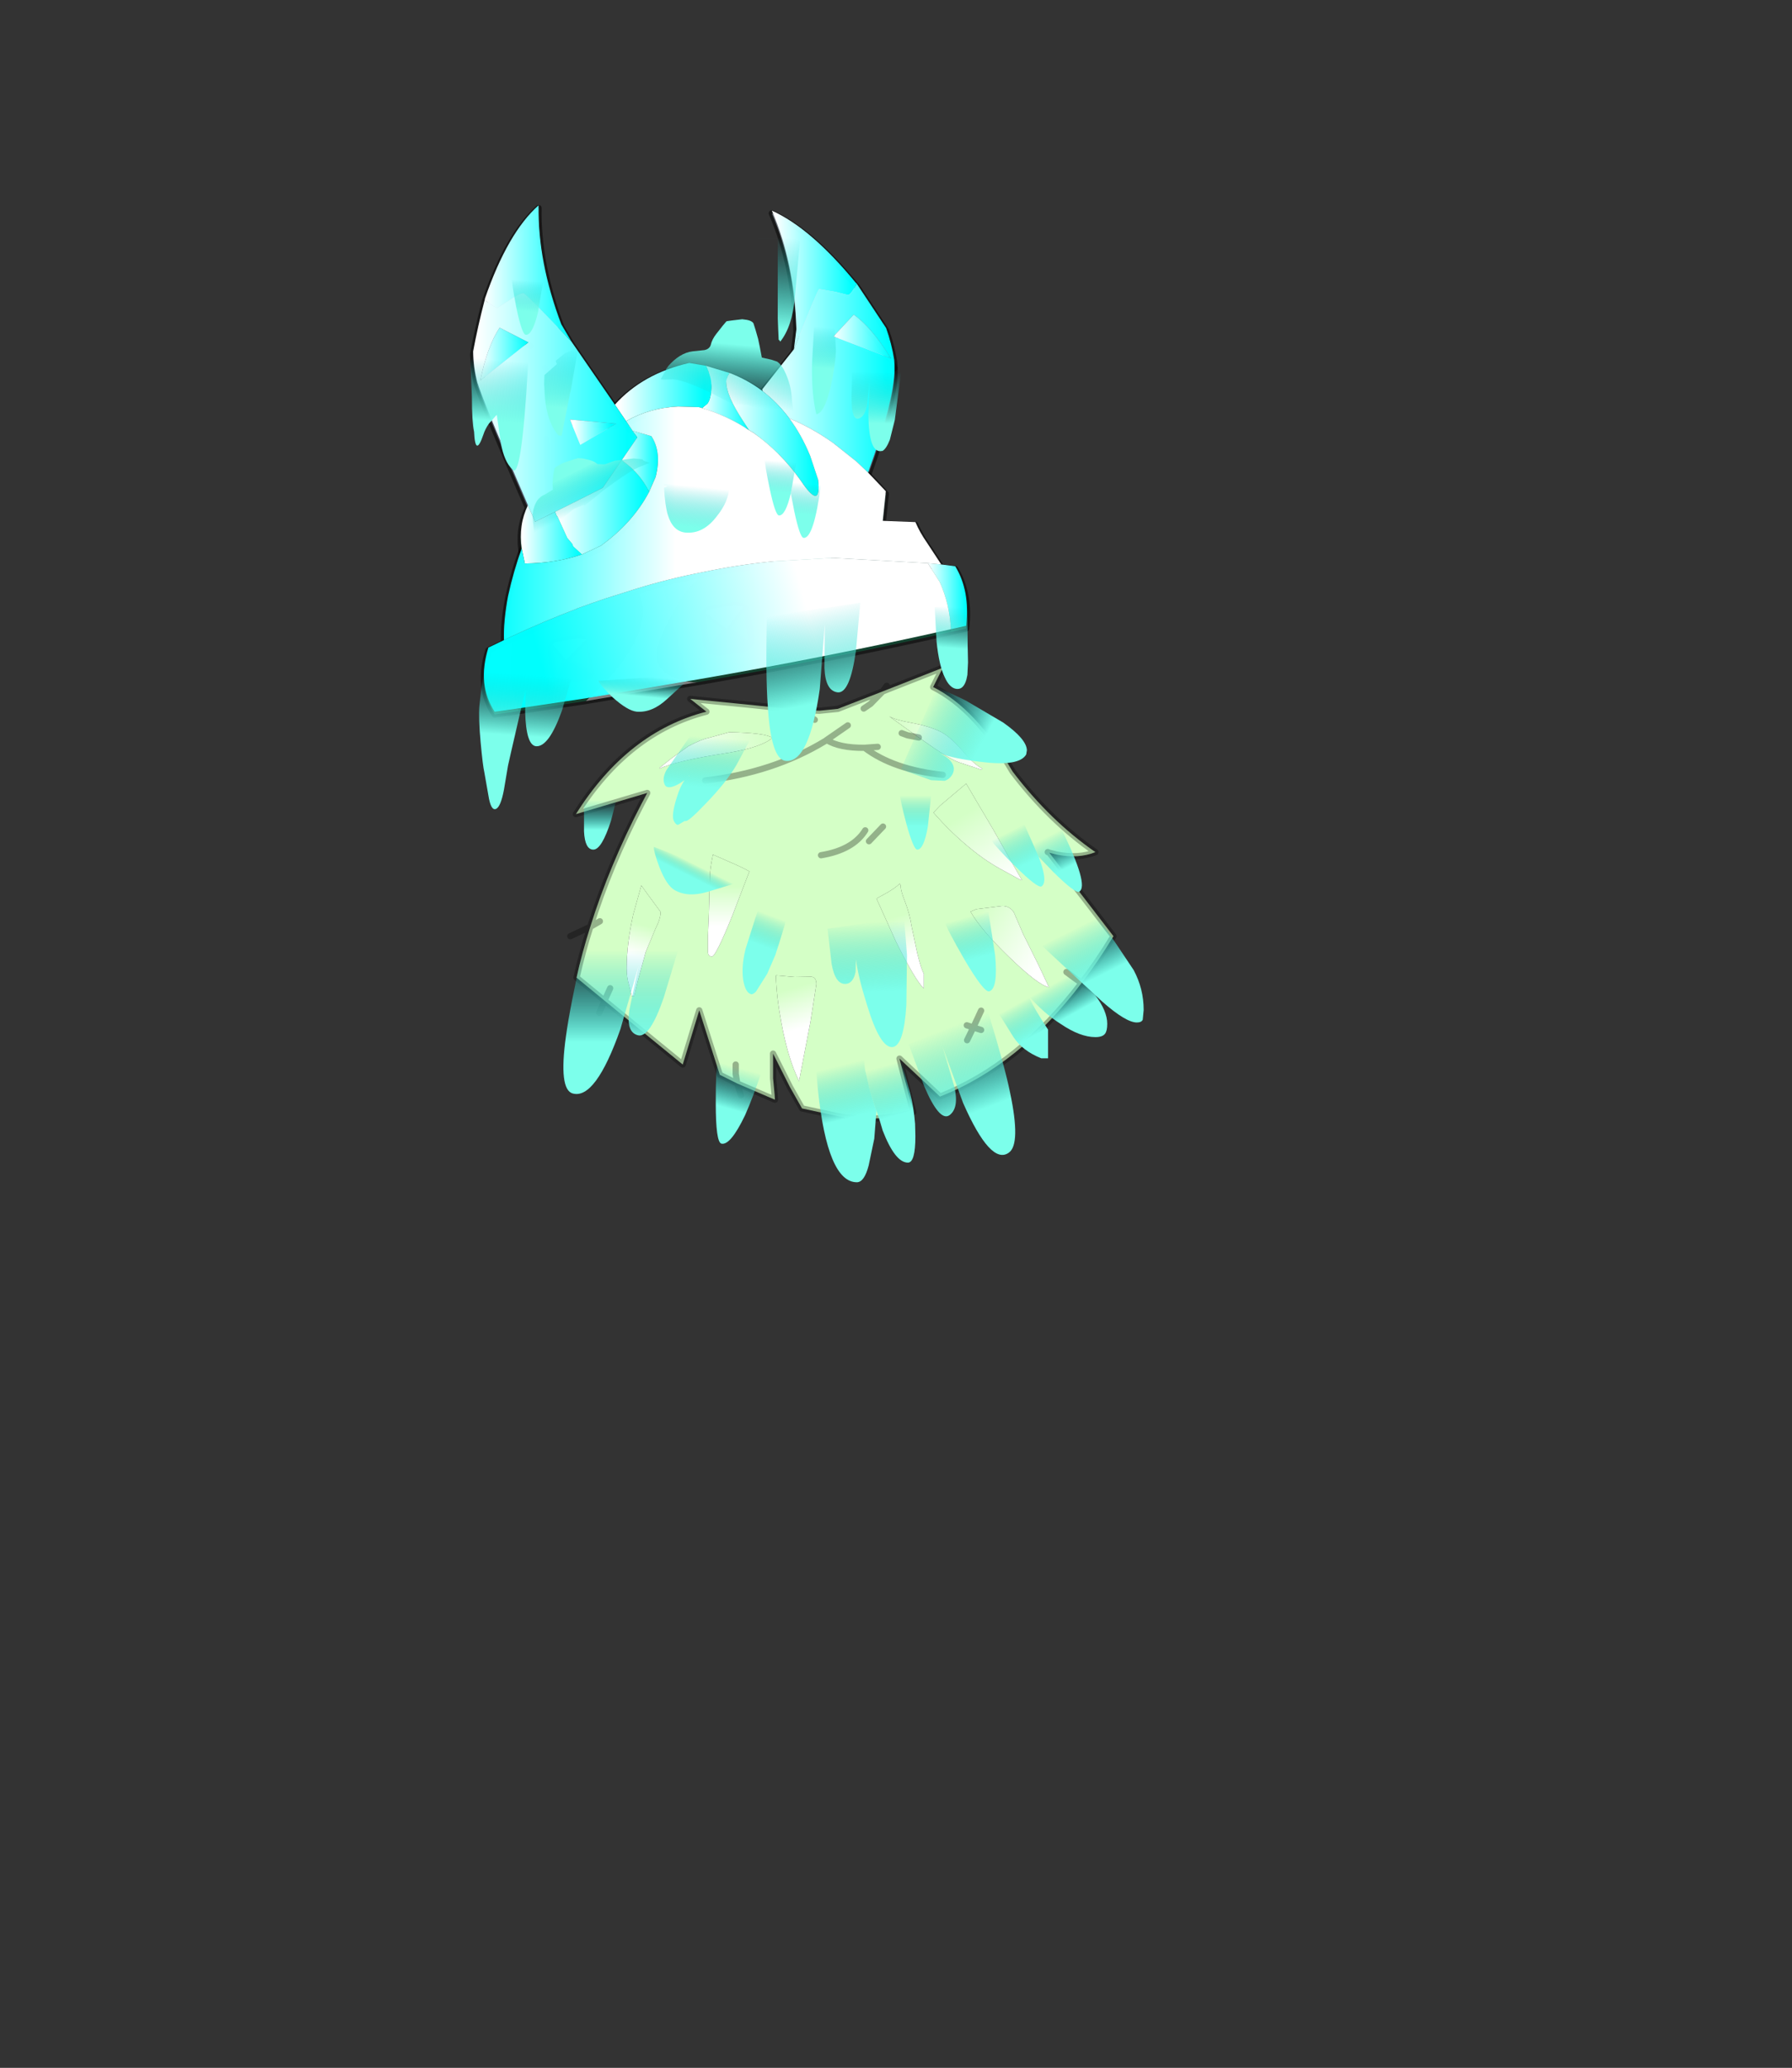 <?xml version="1.0" encoding="UTF-8" standalone="no"?>
<svg xmlns:xlink="http://www.w3.org/1999/xlink" height="531.5px" width="460.6px" xmlns="http://www.w3.org/2000/svg">
  <rect width="100%" height="100%" fill="#333333" stroke="none"/>
  <g transform="matrix(1.0, 0.0, 0.0, 1.0, 193.65, 334.05)">
    <use height="156.9" transform="matrix(1.601, 0.0, 0.0, 1.601, -74.198, -281.375)" width="109.0" xlink:href="#shape0"/>
    <use height="81.3" transform="matrix(1.601, 0.0, 0.0, 1.601, -72.035, -281.275)" width="79.3" xlink:href="#sprite0"/>
    <use height="92.1" transform="matrix(1.601, 0.0, 0.0, 1.601, -76.52, -273.528)" width="85.8" xlink:href="#shape2"/>
  </g>
  <defs>
    <g id="shape0" transform="matrix(1.0, 0.0, 0.0, 1.0, -1.75, 10.85)">
      <path d="M77.0 86.7 Q79.9 90.05 83.3 92.75 85.65 94.65 88.3 96.05 L91.05 97.55 91.2 97.55 86.55 89.35 82.25 82.05 78.05 85.6 77.0 86.7 M74.65 74.65 L77.1 76.35 79.1 77.65 Q80.5 78.5 81.6 78.8 L84.65 79.8 84.85 79.65 Q83.55 79.0 81.8 76.95 79.7 74.45 78.0 73.65 76.2 72.8 73.5 72.3 70.95 71.85 69.9 71.25 L73.6 73.9 74.65 74.65 72.85 74.3 71.9 73.95 72.85 74.3 74.65 74.65 M68.85 67.25 L78.5 63.45 76.95 66.55 Q83.8 69.95 89.7 80.1 95.7 88.0 103.0 93.05 100.3 94.15 96.8 93.45 L95.6 93.15 105.9 106.55 Q103.45 110.6 100.8 114.05 L99.9 113.45 98.35 112.3 99.9 113.45 100.8 114.05 Q90.75 127.3 78.05 132.3 L71.55 126.2 73.75 134.8 Q70.25 135.85 66.2 135.85 L62.95 135.65 61.95 135.5 55.9 134.2 53.95 130.75 51.25 125.4 51.25 127.7 51.25 129.35 51.5 131.95 51.55 132.8 45.5 130.2 42.7 128.8 39.4 118.45 36.75 127.15 24.2 116.9 19.7 113.2 Q20.6 109.15 21.9 105.05 24.95 95.25 30.15 85.25 L31.05 83.55 19.6 86.95 Q27.9 73.75 40.55 70.5 L37.95 68.45 48.0 69.45 48.45 69.5 55.65 70.25 58.7 70.35 61.65 70.05 68.85 67.25 66.9 69.25 65.8 70.0 66.9 69.25 68.85 67.25 M95.35 93.05 L95.6 93.15 95.35 93.05 M82.95 102.6 Q84.6 105.5 89.05 109.8 93.8 114.4 95.55 114.75 L93.85 111.15 91.4 106.2 89.9 102.7 Q89.25 101.7 88.05 101.7 L83.9 102.2 82.95 102.6 M82.35 120.85 L83.4 121.2 82.4 123.25 83.4 121.2 82.35 120.85 M84.65 121.6 L83.4 121.2 84.65 118.5 83.4 121.2 84.65 121.6 M68.05 76.15 L65.95 76.3 Q61.95 76.35 59.85 75.05 L59.65 75.2 Q51.25 80.3 40.35 81.55 51.25 80.3 59.65 75.2 L59.85 75.05 63.25 72.7 59.85 75.05 Q61.95 76.35 65.95 76.3 L68.05 76.15 M57.95 71.8 L55.85 70.45 55.65 70.25 55.85 70.45 57.95 71.8 M23.45 104.15 L21.9 105.05 23.45 104.15 M37.65 76.05 L35.0 77.95 33.05 79.5 33.05 79.65 Q35.55 78.4 44.1 77.1 49.45 76.2 51.15 74.7 50.0 73.9 44.2 73.8 L40.95 74.7 Q39.7 74.95 37.65 76.05 M41.1 96.9 L40.95 102.75 40.8 106.45 40.8 109.15 Q40.85 109.8 41.45 109.8 42.05 109.8 44.75 103.15 L47.45 96.15 Q46.4 95.55 44.9 94.9 L41.6 93.45 Q41.15 95.6 41.1 96.9 M51.7 112.85 Q51.8 116.25 52.55 120.25 53.65 126.25 55.4 129.75 L55.4 129.9 57.25 120.3 58.2 114.25 Q58.2 113.15 57.4 113.05 L54.75 113.1 51.85 112.85 51.7 112.85 M66.65 91.3 L68.9 88.95 66.65 91.3 M67.85 100.5 L70.95 107.35 Q74.0 113.5 75.45 114.95 L75.45 112.55 Q75.05 111.9 74.4 109.3 L73.5 105.0 Q73.2 103.0 72.4 100.9 71.7 99.2 71.75 98.4 L71.6 98.1 Q70.8 98.9 68.95 99.9 L67.85 100.5 M66.05 89.55 Q64.1 92.7 58.95 93.55 64.1 92.7 66.05 89.55 M30.1 98.4 L28.8 103.05 Q27.75 107.85 27.75 111.7 27.75 113.2 28.15 114.5 L28.55 116.15 28.95 116.15 29.55 113.65 30.8 109.1 32.35 105.4 Q33.2 103.75 33.2 102.65 L31.1 99.8 30.1 98.4 M25.1 114.9 L24.2 116.9 25.1 114.9 M78.5 80.65 Q70.55 79.8 65.95 76.3 70.55 79.8 78.5 80.65 M45.25 127.15 L45.25 128.65 45.5 130.2 45.25 128.65 45.25 127.15" fill="#d4ffc6" fill-rule="evenodd" stroke="none"/>
      <path d="M77.0 86.7 L78.05 85.6 82.25 82.05 86.55 89.35 91.2 97.55 91.05 97.55 88.3 96.05 Q85.65 94.65 83.3 92.75 79.9 90.05 77.0 86.7" fill="url(#gradient0)" fill-rule="evenodd" stroke="none"/>
      <path d="M74.65 74.65 L73.6 73.9 69.9 71.25 Q70.95 71.85 73.5 72.3 76.2 72.8 78.0 73.65 79.7 74.45 81.8 76.95 83.55 79.0 84.85 79.65 L84.65 79.8 81.6 78.8 Q80.5 78.5 79.1 77.65 L77.1 76.35 74.65 74.65" fill="url(#gradient1)" fill-rule="evenodd" stroke="none"/>
      <path d="M41.1 96.9 Q41.15 95.6 41.6 93.45 L44.9 94.9 Q46.4 95.55 47.45 96.15 L44.75 103.15 Q42.05 109.8 41.45 109.8 40.85 109.8 40.8 109.15 L40.8 106.45 40.95 102.75 41.1 96.9" fill="url(#gradient2)" fill-rule="evenodd" stroke="none"/>
      <path d="M30.1 98.4 L31.1 99.8 33.2 102.65 Q33.2 103.75 32.35 105.4 L30.8 109.1 29.55 113.65 28.95 116.15 28.55 116.15 28.15 114.5 Q27.75 113.2 27.75 111.7 27.75 107.85 28.8 103.05 L30.1 98.4" fill="url(#gradient3)" fill-rule="evenodd" stroke="none"/>
      <path d="M51.7 112.85 L51.85 112.85 54.75 113.1 57.4 113.05 Q58.2 113.15 58.2 114.25 L57.25 120.3 55.4 129.9 55.4 129.75 Q53.65 126.25 52.55 120.25 51.8 116.25 51.7 112.85" fill="url(#gradient4)" fill-rule="evenodd" stroke="none"/>
      <path d="M67.85 100.5 L68.95 99.9 Q70.8 98.9 71.6 98.1 L71.75 98.4 Q71.7 99.2 72.4 100.9 73.2 103.0 73.5 105.0 L74.4 109.3 Q75.05 111.9 75.45 112.55 L75.45 114.95 Q74.0 113.5 70.95 107.35 L67.85 100.5" fill="url(#gradient5)" fill-rule="evenodd" stroke="none"/>
      <path d="M82.95 102.6 L83.9 102.2 88.05 101.7 Q89.25 101.7 89.9 102.7 L91.4 106.2 93.85 111.15 95.55 114.75 Q93.8 114.4 89.05 109.8 84.6 105.5 82.95 102.6" fill="url(#gradient6)" fill-rule="evenodd" stroke="none"/>
      <path d="M37.65 76.05 Q39.7 74.95 40.95 74.7 L44.2 73.8 Q50.0 73.9 51.15 74.7 49.45 76.2 44.1 77.1 35.55 78.4 33.05 79.65 L33.05 79.5 35.0 77.95 37.65 76.05" fill="url(#gradient7)" fill-rule="evenodd" stroke="none"/>
      <path d="M74.65 74.65 L72.85 74.3 71.9 73.95 M68.85 67.25 L78.5 63.45 76.95 66.55 Q83.8 69.95 89.7 80.1 95.7 88.0 103.0 93.05 100.3 94.15 96.8 93.45 L95.6 93.15 105.9 106.55 Q103.45 110.6 100.8 114.05 L102.3 115.0 M95.6 93.15 L95.35 93.05 M98.35 112.3 L99.9 113.45 100.8 114.05 Q90.75 127.3 78.05 132.3 L71.55 126.2 73.75 134.8 Q70.25 135.85 66.2 135.85 L62.95 135.65 61.95 135.5 55.9 134.2 53.95 130.75 51.25 125.4 51.25 127.7 51.25 129.35 51.5 131.95 51.55 132.8 45.5 130.2 46.1 132.1 M84.65 118.5 L83.4 121.2 84.65 121.6 M82.4 123.25 L83.4 121.2 82.35 120.85 M68.85 67.25 L69.5 66.35 M65.8 70.0 L66.9 69.25 68.85 67.25 61.65 70.05 58.7 70.35 55.65 70.25 55.85 70.45 57.95 71.8 M40.35 81.55 Q51.25 80.3 59.65 75.2 L59.85 75.05 63.25 72.7 M59.85 75.05 Q61.95 76.35 65.95 76.3 L68.05 76.15 M54.25 68.95 L55.65 70.25 48.45 69.5 48.0 69.45 37.95 68.45 40.55 70.5 Q27.9 73.75 19.6 86.95 L31.05 83.55 30.15 85.25 Q24.95 95.25 21.9 105.05 L23.45 104.15 M48.0 69.45 L48.15 69.45 48.45 69.5 M68.9 88.95 L66.65 91.3 M58.95 93.55 Q64.1 92.7 66.05 89.55 M21.9 105.05 L20.5 105.7 18.7 106.55 M24.2 116.9 L19.7 113.2 Q20.6 109.15 21.9 105.05 M24.2 116.9 L25.1 114.9 M23.35 118.85 L24.2 116.9 36.75 127.15 39.4 118.45 42.7 128.8 45.5 130.2 45.25 128.65 45.25 127.15 M65.95 76.3 Q70.55 79.8 78.5 80.65" fill="none" stroke="#000000" stroke-linecap="round" stroke-linejoin="round" stroke-opacity="0.302" stroke-width="1.0"/>
      <path d="M60.95 10.7 L64.2 7.2 Q67.05 9.2 70.15 14.2 L60.95 10.7" fill="#d6daf4" fill-rule="evenodd" stroke="none"/>
      <path d="M64.7 2.25 L69.4 9.35 Q70.3 11.9 70.7 14.45 L70.75 15.35 Q70.95 20.25 66.5 32.55 L51.5 28.2 49.5 19.2 54.6 12.75 Q58.35 3.3 58.65 3.1 L61.3 3.55 63.3 4.05 Q63.8 3.9 64.7 2.25 M60.75 11.0 L60.95 10.7 60.75 11.0 M70.15 14.2 Q67.05 9.2 64.2 7.2 L60.95 10.7 70.15 14.2 70.75 15.35 70.15 14.2 M59.9 15.0 L59.35 20.55 59.9 15.0" fill="#a5aacc" fill-rule="evenodd" stroke="none"/>
      <path d="M54.6 12.75 L55.0 9.5 Q54.7 -1.05 51.05 -9.5 57.3 -6.7 64.5 2.05 L64.7 2.25 Q63.8 3.9 63.3 4.05 L61.3 3.55 58.65 3.1 Q58.35 3.3 54.6 12.75" fill="#d6e4f4" fill-rule="evenodd" stroke="none"/>
      <path d="M60.95 10.7 L60.75 11.0 M70.15 14.2 Q67.05 9.2 64.2 7.2 L60.95 10.7 M70.15 14.2 L70.75 15.35 M59.35 20.55 L59.9 15.0" fill="none" stroke="#000000" stroke-linecap="round" stroke-linejoin="round" stroke-opacity="0.318" stroke-width="1.0"/>
      <path d="M64.7 2.25 L69.4 9.35 Q70.3 11.9 70.7 14.45 L70.75 15.35 Q70.95 20.25 66.5 32.55 L51.5 28.2 49.5 19.2 54.6 12.75 55.0 9.5 Q54.7 -1.05 51.05 -9.5 57.3 -6.7 64.5 2.05 L64.7 2.25" fill="none" stroke="#000000" stroke-linecap="round" stroke-linejoin="round" stroke-opacity="0.502" stroke-width="1.0"/>
      <path d="M44.25 16.55 Q43.8 17.3 43.75 17.95 43.65 20.05 46.45 24.3 L47.4 25.75 Q43.95 23.45 39.85 22.2 L40.7 21.5 Q41.25 20.8 41.35 18.95 41.45 17.25 40.45 15.4 L44.25 16.55 M39.25 65.75 L21.15 68.8 Q24.95 65.4 27.2 62.25 30.1 58.25 30.3 55.0 30.45 52.55 29.45 51.15 34.65 49.55 39.9 48.55 L39.55 48.8 Q37.15 51.15 36.05 53.1 32.65 59.0 32.55 61.1 32.4 63.35 34.55 64.6 36.15 65.55 38.4 65.75 L39.25 65.75" fill="#ffffff" fill-rule="evenodd" stroke="none"/>
      <path d="M47.4 25.75 L46.45 24.3 Q43.65 20.05 43.75 17.95 43.8 17.3 44.25 16.55 50.1 18.8 53.85 23.85 56.85 27.9 58.5 33.75 59.0 38.8 55.7 33.85 54.05 31.5 52.1 29.55 50.25 27.7 48.15 26.2 L47.4 25.75 M40.45 15.4 Q41.45 17.25 41.35 18.95 41.25 20.8 40.7 21.5 L39.85 22.2 39.35 22.05 36.0 21.95 Q27.55 22.3 21.7 29.3 L21.4 29.5 21.0 29.85 Q25.4 17.75 37.8 14.95 L40.45 15.4 M79.8 57.7 Q59.8 62.2 39.25 65.75 L38.4 65.75 Q36.15 65.55 34.55 64.6 32.4 63.35 32.55 61.1 32.65 59.0 36.05 53.1 37.15 51.15 39.55 48.8 L39.9 48.55 Q45.6 47.35 51.35 46.8 L60.85 46.25 76.1 47.1 78.0 50.1 Q79.6 53.65 79.8 57.7 M21.15 68.8 L10.45 70.4 Q9.7 68.55 9.5 67.4 9.0 65.15 9.3 60.3 L9.4 58.8 Q14.5 56.4 19.65 54.45 L19.85 54.35 Q22.15 53.5 24.4 52.75 L29.45 51.15 Q30.45 52.55 30.3 55.0 30.1 58.25 27.2 62.25 24.95 65.4 21.15 68.8" fill="#27845e" fill-rule="evenodd" stroke="none"/>
      <path d="M39.85 22.2 Q43.95 23.45 47.4 25.75 L48.15 26.2 Q50.25 27.7 52.1 29.55 54.05 31.5 55.7 33.85 59.0 38.8 58.5 33.75 56.85 27.9 53.85 23.85 57.45 25.35 60.9 27.8 L64.6 30.75 Q66.85 32.7 69.35 35.55 L68.85 40.3 74.1 40.5 Q74.8 42.15 75.95 43.8 L78.25 47.3 76.1 47.1 60.85 46.25 51.35 46.8 Q45.6 47.35 39.9 48.55 34.65 49.55 29.45 51.15 L24.4 52.75 Q22.15 53.5 19.85 54.35 L19.65 54.45 Q14.5 56.4 9.4 58.8 L8.05 59.45 Q7.95 56.45 8.7 52.4 11.3 40.3 17.5 33.0 19.1 31.3 21.0 29.85 L21.4 29.5 21.7 29.3 Q27.55 22.3 36.0 21.95 L39.35 22.05 39.85 22.2 M64.0 40.4 L63.5 36.1 64.0 40.4 M71.45 45.1 L67.15 44.2 71.45 45.1 M32.35 42.9 L36.35 44.4 34.5 47.1 36.35 44.4 32.35 42.9 M40.4 45.8 L36.35 44.4 37.9 42.05 36.35 44.4 40.4 45.8" fill="#85c1ba" fill-rule="evenodd" stroke="none"/>
      <path d="M78.25 47.3 L80.5 47.6 Q82.9 51.55 82.25 57.15 L79.8 57.7 Q79.6 53.65 78.0 50.1 L76.1 47.1 78.25 47.3 M10.45 70.4 L6.55 70.95 Q3.7 66.6 5.55 60.65 L8.05 59.45 9.4 58.8 9.3 60.3 Q9.0 65.15 9.5 67.4 9.7 68.55 10.45 70.4" fill="#44aa80" fill-rule="evenodd" stroke="none"/>
      <path d="M44.25 16.55 L40.45 15.4 37.8 14.95 Q25.4 17.75 21.0 29.85 19.1 31.3 17.5 33.0 11.3 40.3 8.7 52.4 7.95 56.45 8.05 59.45 L5.55 60.65 Q3.7 66.6 6.55 70.95 L10.45 70.4 21.15 68.8 39.25 65.75 Q59.8 62.2 79.8 57.7 L82.25 57.15 Q82.9 51.55 80.5 47.6 L78.25 47.3 75.95 43.8 Q74.8 42.15 74.1 40.5 L68.85 40.3 69.35 35.55 Q66.85 32.7 64.6 30.75 L60.9 27.8 Q57.45 25.35 53.85 23.85 50.1 18.8 44.25 16.55 M39.85 22.2 Q43.95 23.45 47.4 25.75 L48.15 26.2 M52.1 29.55 Q54.05 31.5 55.7 33.85 59.0 38.8 58.5 33.75 56.85 27.9 53.85 23.85 M76.1 47.1 L78.25 47.3 M60.85 46.25 L76.1 47.1 M39.85 22.2 L39.35 22.05 36.0 21.95 Q27.55 22.3 21.7 29.3 L21.4 29.5 21.0 29.85 M39.9 48.55 Q34.65 49.55 29.45 51.15 L24.4 52.75 Q22.15 53.5 19.85 54.35 L19.65 54.45 Q14.5 56.4 9.4 58.8 L8.05 59.45 M39.9 48.55 Q45.6 47.35 51.35 46.8" fill="none" stroke="#000000" stroke-linecap="round" stroke-linejoin="round" stroke-opacity="0.502" stroke-width="1.0"/>
      <path d="M67.15 44.2 L71.45 45.1 M63.5 36.1 L64.0 40.4 M37.9 42.05 L36.35 44.4 40.4 45.8 M34.5 47.1 L36.35 44.4 32.35 42.9" fill="none" stroke="#000000" stroke-linecap="round" stroke-linejoin="round" stroke-opacity="0.251" stroke-width="1.0"/>
      <path d="M18.9 11.55 Q11.55 3.8 11.2 3.8 10.65 3.7 8.8 4.95 L7.0 6.1 Q6.5 6.05 4.95 4.85 L5.0 4.6 Q8.65 -5.95 13.6 -10.35 13.45 -1.3 17.25 8.75 L18.9 11.55" fill="#d6e4f4" fill-rule="evenodd" stroke="none"/>
      <path d="M4.95 4.85 Q6.5 6.05 7.0 6.1 L8.8 4.95 Q10.65 3.7 11.2 3.8 11.55 3.8 18.9 11.55 L28.7 25.85 29.45 26.9 27.0 30.5 23.9 35.0 Q20.1 36.95 16.25 38.85 L15.4 39.3 13.05 40.45 11.9 37.8 Q5.65 23.4 4.1 19.05 L3.8 18.2 Q3.15 15.75 3.1 13.1 3.85 9.05 4.95 4.85 M4.25 17.75 Q4.1 18.35 4.1 19.05 4.1 18.35 4.25 17.75 L11.95 11.65 7.35 9.3 Q5.4 12.2 4.25 17.75 M12.25 11.8 L11.95 11.65 12.25 11.8 M14.6 15.3 L17.25 20.35 14.6 15.3 M14.85 26.7 L15.4 39.3 14.85 26.7 M18.65 24.05 L20.3 28.1 26.05 24.7 18.65 24.05 M16.15 26.7 L15.85 24.65 16.15 26.7" fill="#a5aacc" fill-rule="evenodd" stroke="none"/>
      <path d="M4.25 17.75 Q5.4 12.2 7.35 9.3 L11.95 11.65 4.25 17.75 M26.05 24.7 L20.3 28.1 18.65 24.05 26.05 24.7" fill="#d6daf4" fill-rule="evenodd" stroke="none"/>
      <path d="M16.25 38.85 L16.5 39.5 16.65 39.65 18.2 43.05 19.0 44.0 19.15 44.4 20.55 45.7 Q16.45 47.1 11.4 47.15 9.85 41.9 11.9 37.8 L13.05 40.45 15.4 39.3 16.25 38.85 M31.35 35.65 Q29.9 32.7 27.2 30.75 L27.0 30.5 29.45 26.9 28.7 25.85 31.7 26.7 Q33.4 29.25 32.4 33.25 L31.35 35.65" fill="#27845e" fill-rule="evenodd" stroke="none"/>
      <path d="M20.55 45.7 L19.15 44.4 19.0 44.0 18.2 43.05 16.65 39.65 16.5 39.5 16.25 38.85 Q20.1 36.95 23.9 35.0 L27.0 30.5 27.2 30.75 Q29.9 32.7 31.35 35.65 28.75 40.6 23.6 44.3 L20.55 45.7" fill="#43ad81" fill-rule="evenodd" stroke="none"/>
      <path d="M4.95 4.85 Q3.85 9.05 3.1 13.1 3.15 15.75 3.8 18.2 L4.1 19.05 Q4.1 18.35 4.25 17.75 M11.95 11.65 L12.25 11.8 M18.9 11.55 L17.25 8.75 Q13.45 -1.3 13.6 -10.35 8.65 -5.95 5.0 4.6 L4.95 4.85 M20.55 45.7 L23.6 44.3 Q28.75 40.6 31.35 35.65 L32.4 33.25 Q33.4 29.25 31.7 26.7 L28.7 25.85 18.9 11.55 M27.0 30.5 L23.9 35.0 Q20.1 36.95 16.25 38.85 L15.4 39.3 13.05 40.45 11.9 37.8 Q9.85 41.9 11.4 47.15 16.45 47.1 20.55 45.7 M27.0 30.5 L29.45 26.9 28.7 25.85 M11.9 37.8 Q5.65 23.4 4.1 19.05" fill="none" stroke="#000000" stroke-linecap="round" stroke-linejoin="round" stroke-opacity="0.502" stroke-width="1.0"/>
      <path d="M4.25 17.75 Q5.4 12.2 7.35 9.3 L11.95 11.65 M17.25 20.35 L14.6 15.3 M15.4 39.3 L14.85 26.7 M26.05 24.7 L18.65 24.05 M15.85 24.65 L16.15 26.7" fill="none" stroke="#000000" stroke-linecap="round" stroke-linejoin="round" stroke-opacity="0.31" stroke-width="1.0"/>
      <path d="M52.05 -5.5 L48.7 -5.5 Q49.25 -5.95 49.65 -7.25 L52.1 -7.65 52.05 -5.5" fill="url(#gradient8)" fill-rule="evenodd" stroke="none"/>
      <path d="M72.95 80.2 L71.8 79.7 77.5 66.65 77.75 66.7 Q80.4 67.8 82.25 68.75 L88.2 72.25 Q91.95 74.9 92.0 76.7 L91.9 77.3 91.9 77.35 Q90.8 79.35 84.55 78.55 80.3 78.05 78.05 77.2 78.8 77.55 79.45 78.1 80.65 79.25 80.1 80.45 L80.05 80.55 Q79.6 81.35 78.8 81.6 L76.6 81.5 76.35 81.4 72.95 80.2" fill="url(#gradient9)" fill-rule="evenodd" stroke="none"/>
      <path d="M93.9 93.8 Q94.85 96.35 94.8 97.55 94.75 98.3 94.35 98.55 93.75 98.9 90.15 95.35 86.95 92.15 86.45 91.35 L86.3 91.1 84.95 89.3 84.4 88.0 Q84.25 87.55 84.55 87.4 L86.8 86.1 89.5 85.85 89.85 85.8 90.8 87.25 91.25 87.95 91.45 88.3 93.9 93.8" fill="url(#gradient10)" fill-rule="evenodd" stroke="none"/>
      <path d="M84.65 98.6 L85.4 100.65 85.65 101.65 85.75 102.15 86.9 109.6 Q87.4 115.0 85.95 115.4 85.1 115.6 81.95 110.25 79.1 105.3 78.8 104.2 L77.65 101.2 Q77.3 100.15 77.35 99.55 77.35 99.0 77.75 98.85 L80.85 98.05 84.25 98.6 84.65 98.6" fill="url(#gradient11)" fill-rule="evenodd" stroke="none"/>
      <path d="M91.25 87.95 L92.85 87.0 95.55 86.7 95.9 86.65 97.45 89.15 Q102.05 98.45 100.4 99.4 99.8 99.75 96.2 96.2 L93.9 93.8 91.45 88.3 91.25 87.95" fill="url(#gradient12)" fill-rule="evenodd" stroke="none"/>
      <path d="M37.05 81.5 L36.3 82.0 Q34.4 83.1 33.9 82.3 33.35 81.3 34.15 79.85 L38.3 73.9 49.1 72.15 45.35 79.1 Q43.75 81.85 40.4 85.3 37.55 88.3 37.15 88.05 L37.05 88.05 36.05 88.65 Q35.7 88.75 35.35 88.1 34.85 87.25 35.8 84.25 36.35 82.45 37.05 81.5 L37.75 80.85 37.8 80.75 37.7 80.8 37.75 80.85 37.05 81.5" fill="url(#gradient13)" fill-rule="evenodd" stroke="none"/>
      <path d="M20.9 84.75 L26.45 82.55 26.45 83.25 25.25 87.95 Q23.75 92.65 22.4 92.65 21.05 92.65 20.9 89.75 L20.9 84.75" fill="url(#gradient14)" fill-rule="evenodd" stroke="none"/>
      <path d="M32.1 92.2 L38.85 94.75 46.7 97.6 40.65 99.45 Q37.55 100.35 35.45 99.15 34.15 98.4 33.0 95.45 32.1 93.05 32.1 92.2" fill="url(#gradient15)" fill-rule="evenodd" stroke="none"/>
      <path d="M72.95 80.2 L76.35 81.4 76.6 81.5 76.65 82.7 76.65 83.4 76.65 83.75 76.1 88.95 Q75.45 92.65 74.4 92.65 73.8 92.65 72.65 88.5 71.65 84.7 71.65 83.9 L71.4 81.7 Q71.35 81.15 71.45 80.85 72.3 80.8 72.95 80.2" fill="url(#gradient16)" fill-rule="evenodd" stroke="none"/>
      <path d="M72.25 103.55 L72.3 103.8 72.75 109.6 72.65 117.6 Q72.25 124.1 70.45 124.35 68.45 124.55 66.35 117.65 64.9 113.05 64.55 110.25 L64.5 112.25 Q64.15 114.05 63.0 114.2 61.25 114.4 60.65 111.0 L60.0 105.35 72.25 103.55" fill="url(#gradient17)" fill-rule="evenodd" stroke="none"/>
      <path d="M50.55 102.4 L51.9 102.85 52.65 103.05 53.55 103.35 52.25 107.6 51.6 109.6 50.3 112.6 48.5 115.45 Q48.0 115.95 47.7 115.85 46.8 115.6 46.45 113.55 46.15 111.4 46.8 108.75 L46.85 108.55 48.45 103.5 48.85 102.35 48.95 101.9 49.15 101.95 50.55 102.4" fill="url(#gradient18)" fill-rule="evenodd" stroke="none"/>
      <path d="M43.45 121.7 Q43.75 121.1 44.1 121.25 L47.25 122.05 49.9 124.15 50.25 124.45 49.9 126.65 49.6 127.7 49.45 128.2 Q48.0 132.5 46.75 135.3 44.4 140.2 42.95 139.85 42.05 139.6 42.05 133.35 42.05 127.6 42.35 126.45 L42.85 123.2 Q43.1 122.1 43.45 121.7" fill="url(#gradient19)" fill-rule="evenodd" stroke="none"/>
      <path d="M58.45 131.2 L58.1 127.2 63.3 126.0 65.5 125.5 66.15 125.35 Q65.85 125.7 65.85 126.35 L66.0 127.9 66.7 130.95 67.0 131.95 67.6 133.85 67.85 134.55 67.5 139.05 66.6 143.35 Q65.9 146.05 64.7 146.05 60.0 146.05 58.45 131.2" fill="url(#gradient20)" fill-rule="evenodd" stroke="none"/>
      <path d="M71.85 126.65 L73.25 131.7 Q73.85 134.1 74.05 136.65 L74.1 138.65 Q74.1 142.9 72.9 142.9 70.85 142.9 68.85 137.75 L68.45 136.4 67.85 134.55 67.6 133.85 67.0 131.95 66.7 130.95 66.0 127.9 65.85 126.35 Q65.85 125.7 66.15 125.35 L66.4 125.15 67.95 124.5 71.25 124.5 71.85 126.65" fill="url(#gradient21)" fill-rule="evenodd" stroke="none"/>
      <path d="M102.9 102.95 L103.95 104.3 106.35 107.8 109.05 111.85 109.15 112.0 Q110.75 115.0 110.75 118.4 L110.6 119.95 Q110.4 120.4 109.65 120.4 107.9 120.4 104.1 117.05 L102.95 116.0 96.0 109.55 94.5 108.15 94.55 108.1 94.75 108.0 97.2 106.5 97.25 106.45 102.8 102.85 102.9 102.95" fill="url(#gradient22)" fill-rule="evenodd" stroke="none"/>
      <path d="M96.0 109.55 L102.95 116.0 Q104.9 118.55 104.9 120.6 104.9 121.75 104.55 122.2 104.15 122.75 103.0 122.75 100.55 122.75 97.45 120.65 94.75 118.95 92.35 116.2 L92.35 116.35 Q93.15 118.15 95.4 121.55 L95.4 126.15 94.3 126.15 Q91.3 124.95 89.85 122.75 L87.85 119.55 87.05 118.35 88.15 117.1 88.35 116.9 93.0 112.3 96.0 109.55" fill="url(#gradient23)" fill-rule="evenodd" stroke="none"/>
      <path d="M52.05 -5.5 L52.1 -7.65 49.65 -7.25 M12.2 67.65 L5.7 67.9 5.3 73.8 Q5.25 75.8 5.85 79.6 L6.75 84.4 7.6 88.0 Q8.15 90.55 8.95 90.1 9.7 89.65 10.0 86.85 L10.45 82.95 10.75 80.95 12.2 72.3 M2.25 67.95 L5.7 67.9 6.0 65.95" fill="none" stroke="#ff0000" stroke-linecap="round" stroke-linejoin="round" stroke-opacity="0.0" stroke-width="1.0"/>
      <path d="M85.5 79.5 L86.9 80.35 Q88.3 81.05 90.7 81.05 92.3 81.05 92.85 80.65 93.35 80.3 93.35 79.35 93.35 78.6 91.9 77.35 M39.5 65.45 L31.25 66.95 24.1 68.1 26.55 70.5 Q29.05 72.45 30.5 72.45 32.95 72.45 35.15 70.1 L39.5 65.45 40.5 65.2 41.75 65.2 M24.1 68.1 L21.75 68.45 21.75 68.7 M12.2 72.3 L12.55 70.55 12.5 67.95 M12.55 70.55 L12.65 74.1 Q13.1 79.45 14.75 79.45 16.8 79.45 18.55 73.4 L20.0 66.95 12.2 67.65 M37.05 81.5 Q36.35 82.45 35.8 84.25 34.85 87.25 35.35 88.1 35.7 88.75 36.05 88.65 L37.05 88.05 37.15 88.05 Q37.55 88.3 40.4 85.3 43.75 81.85 45.35 79.1 L49.1 72.15 38.3 73.9 34.15 79.85 Q33.35 81.3 33.9 82.3 34.4 83.1 36.3 82.0 L37.05 81.5 37.75 80.85 37.7 80.8 37.8 80.75 37.75 80.85 M20.0 66.95 L21.75 66.7 M60.1 62.5 L60.1 62.8 Q60.5 66.45 62.5 66.45 64.0 66.45 64.65 62.5 M50.8 62.5 Q51.05 66.95 51.4 69.55 52.45 78.2 54.85 78.2 58.6 78.2 59.55 66.2 L59.7 62.5 M39.55 71.8 L41.25 72.45 42.7 71.8 M49.6 74.8 L48.85 75.3 51.45 76.3 M72.25 103.55 L60.0 105.35 60.65 111.0 Q61.25 114.4 63.0 114.2 64.15 114.05 64.5 112.25 L64.55 110.25 Q64.9 113.05 66.35 117.65 68.45 124.55 70.45 124.35 72.25 124.1 72.65 117.6 L72.75 109.6 72.3 103.8 72.25 103.55 M71.95 98.05 L71.95 101.8 76.05 101.65 M59.8 102.15 L62.5 102.1 62.45 101.55 M51.9 102.85 L51.95 102.45 50.95 102.4 50.55 102.4 M51.6 109.6 L51.15 112.25 Q50.35 116.05 49.5 116.05 48.95 116.05 48.5 115.45 M46.8 108.75 L47.0 103.95 47.1 102.25 44.95 102.05 M52.05 99.8 L51.95 102.45 53.35 102.65 54.55 102.8 M47.2 100.55 L47.1 102.25 47.3 102.25 48.85 102.35 M58.2 131.3 L58.45 131.2 M65.5 125.5 L65.3 124.65 M74.05 136.65 L74.05 135.8 Q74.05 133.5 73.5 131.3 L72.2 126.65 71.85 126.65 M109.05 111.85 Q108.75 110.55 108.1 109.4 L106.05 106.3 104.25 103.7 103.4 102.6 102.9 102.95 M94.75 108.0 L94.55 108.1 93.8 108.4 M103.4 102.6 L102.3 101.4 M103.4 102.6 L106.55 99.9 M96.0 109.55 L93.0 112.3 88.35 116.9 88.15 117.1 87.05 118.35 87.85 119.55 89.85 122.75 Q91.3 124.95 94.3 126.15 L95.4 126.15 95.4 121.55 Q93.15 118.15 92.35 116.35 L92.35 116.2 Q94.75 118.95 97.45 120.65 100.55 122.75 103.0 122.75 104.15 122.75 104.55 122.2 104.9 121.75 104.9 120.6 104.9 118.55 102.95 116.0 M96.3 105.65 L97.2 106.5 M88.2 116.55 L88.35 116.9" fill="none" stroke="#d6d6d6" stroke-linecap="round" stroke-linejoin="round" stroke-opacity="0.0" stroke-width="1.0"/>
      <path d="M33.7 116.4 Q31.45 122.95 29.55 122.45 27.6 121.95 28.2 118.3 L29.65 111.35 26.75 121.45 Q22.75 132.8 19.1 131.8 16.8 131.2 18.0 122.6 18.6 118.1 20.75 108.5 L29.55 108.8 30.35 108.85 35.95 108.95 33.7 116.4" fill="url(#gradient24)" fill-rule="evenodd" stroke="none"/>
      <path d="M78.45 124.25 L80.35 130.7 Q81.15 134.15 79.55 135.3 77.95 136.35 75.5 130.6 L73.0 123.85 77.65 121.9 78.35 121.7 Q82.6 119.85 85.75 118.65 88.45 127.45 89.3 131.65 91.05 139.95 89.1 141.3 86.2 143.4 81.75 133.3 L78.45 124.25" fill="url(#gradient25)" fill-rule="evenodd" stroke="none"/>
      <path d="M41.15 60.75 Q40.65 60.35 40.55 59.5 L40.0 55.9 Q39.85 55.0 40.3 54.55 L43.8 57.2 41.15 60.75 M46.45 53.65 Q46.95 54.0 47.1 54.85 L47.65 58.45 Q47.75 59.3 47.35 59.85 L43.8 57.2 46.45 53.65" fill="#478e72" fill-rule="evenodd" stroke="none"/>
      <path d="M43.8 57.2 L40.3 54.55 Q40.65 54.1 41.5 53.95 L45.1 53.4 46.45 53.65 43.8 57.2" fill="#99ffd2" fill-rule="evenodd" stroke="none"/>
      <path d="M41.15 60.75 L43.8 57.2 47.35 59.85 Q47.05 60.35 46.15 60.45 L42.55 61.0 41.15 60.75" fill="#295141" fill-rule="evenodd" stroke="none"/>
      <path d="M40.3 54.55 Q39.85 55.0 40.0 55.9 L40.55 59.5 Q40.65 60.35 41.15 60.75 L43.8 57.2 40.3 54.55 Q40.65 54.1 41.5 53.95 L45.1 53.4 46.45 53.65 Q46.95 54.0 47.1 54.85 L47.65 58.45 Q47.75 59.3 47.35 59.85 47.05 60.35 46.15 60.45 L42.55 61.0 41.15 60.75 M43.8 57.2 L47.35 59.85 M46.45 53.65 L43.8 57.2" fill="none" stroke="#000000" stroke-linecap="round" stroke-linejoin="round" stroke-opacity="0.149" stroke-width="1.0"/>
      <path d="M70.75 49.95 L71.3 51.1 71.75 54.35 Q71.8 55.05 71.45 55.65 L69.25 52.95 70.75 49.95 M65.75 56.35 Q65.4 55.95 65.3 55.1 L64.85 51.95 Q64.75 51.1 65.15 50.65 L69.25 52.95 65.75 56.35" fill="#478e72" fill-rule="evenodd" stroke="none"/>
      <path d="M70.75 49.95 L69.25 52.95 65.15 50.65 Q65.45 50.35 66.3 50.15 L69.5 49.75 70.75 49.95" fill="#99ffd2" fill-rule="evenodd" stroke="none"/>
      <path d="M69.25 52.95 L71.45 55.65 Q71.15 56.0 70.35 56.15 L67.05 56.55 65.75 56.35 69.25 52.95" fill="#295141" fill-rule="evenodd" stroke="none"/>
      <path d="M71.45 55.65 Q71.8 55.05 71.75 54.35 L71.3 51.1 70.75 49.95 69.25 52.95 71.45 55.65 Q71.15 56.0 70.35 56.15 L67.05 56.55 65.75 56.35 Q65.4 55.95 65.3 55.1 L64.85 51.95 Q64.75 51.1 65.15 50.65 65.45 50.35 66.3 50.15 L69.5 49.75 70.75 49.95 M65.75 56.35 L69.25 52.95 65.15 50.65" fill="none" stroke="#000000" stroke-linecap="round" stroke-linejoin="round" stroke-opacity="0.149" stroke-width="1.0"/>
      <path d="M21.25 58.9 Q21.7 59.25 21.85 60.0 L22.35 63.15 Q22.4 63.9 22.05 64.4 L18.0 62.2 21.25 58.9 M16.6 65.2 Q16.15 64.85 16.05 64.1 L15.55 60.9 Q15.45 60.1 15.85 59.7 L18.0 62.2 16.6 65.2" fill="#478e72" fill-rule="evenodd" stroke="none"/>
      <path d="M18.0 62.2 L22.05 64.4 Q21.8 64.85 21.0 64.95 L17.8 65.45 16.6 65.2 18.0 62.2" fill="#295141" fill-rule="evenodd" stroke="none"/>
      <path d="M21.25 58.9 L18.0 62.2 15.85 59.7 Q16.15 59.3 16.9 59.2 L20.1 58.7 21.25 58.9" fill="#99ffd2" fill-rule="evenodd" stroke="none"/>
      <path d="M22.05 64.4 Q22.4 63.9 22.35 63.15 L21.85 60.0 Q21.7 59.25 21.25 58.9 L18.0 62.2 22.05 64.4 Q21.8 64.85 21.0 64.95 L17.8 65.45 16.6 65.2 Q16.15 64.85 16.05 64.1 L15.55 60.9 Q15.45 60.1 15.85 59.7 16.15 59.3 16.9 59.2 L20.1 58.7 21.25 58.9 M15.85 59.7 L18.0 62.2 16.6 65.2" fill="none" stroke="#000000" stroke-linecap="round" stroke-linejoin="round" stroke-opacity="0.149" stroke-width="1.0"/>
    </g>
    <linearGradient gradientTransform="matrix(0.004, 0.007, -0.008, 0.005, 85.7, 92.05)" gradientUnits="userSpaceOnUse" id="gradient0" spreadMethod="pad" x1="-819.2" x2="819.2">
      <stop offset="0.024" stop-color="#d4ffc6"/>
      <stop offset="1.0" stop-color="#ffffff"/>
    </linearGradient>
    <linearGradient gradientTransform="matrix(0.009, 0.0, 0.0, 0.005, 77.35, 75.5)" gradientUnits="userSpaceOnUse" id="gradient1" spreadMethod="pad" x1="-819.2" x2="819.2">
      <stop offset="0.024" stop-color="#d4ffc6"/>
      <stop offset="1.0" stop-color="#ffffff"/>
    </linearGradient>
    <linearGradient gradientTransform="matrix(0.0, 0.004, -0.01, 0.0, 44.15, 101.65)" gradientUnits="userSpaceOnUse" id="gradient2" spreadMethod="pad" x1="-819.2" x2="819.2">
      <stop offset="0.024" stop-color="#d4ffc6"/>
      <stop offset="1.0" stop-color="#ffffff"/>
    </linearGradient>
    <linearGradient gradientTransform="matrix(-9.0E-4, 0.003, -0.011, -0.003, 30.5, 107.3)" gradientUnits="userSpaceOnUse" id="gradient3" spreadMethod="pad" x1="-819.2" x2="819.2">
      <stop offset="0.024" stop-color="#d4ffc6"/>
      <stop offset="1.0" stop-color="#ffffff"/>
    </linearGradient>
    <linearGradient gradientTransform="matrix(0.001, 0.004, -0.01, 0.003, 54.8, 118.1)" gradientUnits="userSpaceOnUse" id="gradient4" spreadMethod="pad" x1="-819.2" x2="819.2">
      <stop offset="0.024" stop-color="#d4ffc6"/>
      <stop offset="1.0" stop-color="#ffffff"/>
    </linearGradient>
    <linearGradient gradientTransform="matrix(0.001, 0.004, -0.01, 0.003, 71.7, 106.55)" gradientUnits="userSpaceOnUse" id="gradient5" spreadMethod="pad" x1="-819.2" x2="819.2">
      <stop offset="0.024" stop-color="#d4ffc6"/>
      <stop offset="1.0" stop-color="#ffffff"/>
    </linearGradient>
    <linearGradient gradientTransform="matrix(0.007, 0.004, -0.004, 0.007, 88.5, 107.55)" gradientUnits="userSpaceOnUse" id="gradient6" spreadMethod="pad" x1="-819.2" x2="819.2">
      <stop offset="0.024" stop-color="#d4ffc6"/>
      <stop offset="1.0" stop-color="#ffffff"/>
    </linearGradient>
    <linearGradient gradientTransform="matrix(-0.011, 0.003, -9.0E-4, -0.003, 42.1, 76.7)" gradientUnits="userSpaceOnUse" id="gradient7" spreadMethod="pad" x1="-819.2" x2="819.2">
      <stop offset="0.024" stop-color="#d4ffc6"/>
      <stop offset="1.0" stop-color="#ffffff"/>
    </linearGradient>
    <linearGradient gradientTransform="matrix(0.0, -0.009, 0.011, 0.0, 50.15, 1.75)" gradientUnits="userSpaceOnUse" id="gradient8" spreadMethod="pad" x1="-819.2" x2="819.2">
      <stop offset="0.0" stop-color="#7cffeb"/>
      <stop offset="1.0" stop-color="#09cdc9" stop-opacity="0.0"/>
    </linearGradient>
    <linearGradient gradientTransform="matrix(-0.006, -0.003, 0.007, -0.013, 79.25, 74.85)" gradientUnits="userSpaceOnUse" id="gradient9" spreadMethod="pad" x1="-819.2" x2="819.2">
      <stop offset="0.024" stop-color="#7cffeb"/>
      <stop offset="1.0" stop-color="#09cdc9" stop-opacity="0.0"/>
    </linearGradient>
    <linearGradient gradientTransform="matrix(-0.002, -0.003, 0.008, -0.004, 90.3, 92.45)" gradientUnits="userSpaceOnUse" id="gradient10" spreadMethod="pad" x1="-819.2" x2="819.2">
      <stop offset="0.0" stop-color="#7cffeb"/>
      <stop offset="1.0" stop-color="#09cdc9" stop-opacity="0.0"/>
    </linearGradient>
    <linearGradient gradientTransform="matrix(-0.001, -0.004, 0.011, -0.003, 83.05, 106.8)" gradientUnits="userSpaceOnUse" id="gradient11" spreadMethod="pad" x1="-819.2" x2="819.2">
      <stop offset="0.0" stop-color="#7cffeb"/>
      <stop offset="1.0" stop-color="#09cdc9" stop-opacity="0.0"/>
    </linearGradient>
    <linearGradient gradientTransform="matrix(-0.002, -0.003, 0.008, -0.004, 96.35, 93.3)" gradientUnits="userSpaceOnUse" id="gradient12" spreadMethod="pad" x1="-819.2" x2="819.2">
      <stop offset="0.0" stop-color="#7cffeb"/>
      <stop offset="1.0" stop-color="#09cdc9" stop-opacity="0.0"/>
    </linearGradient>
    <linearGradient gradientTransform="matrix(4.0E-4, -0.005, 1.347, 0.1, -542.55, 35.4)" gradientUnits="userSpaceOnUse" id="gradient13" spreadMethod="pad" x1="-819.2" x2="819.2">
      <stop offset="0.024" stop-color="#7cffeb"/>
      <stop offset="1.0" stop-color="#09cdc9" stop-opacity="0.0"/>
    </linearGradient>
    <linearGradient gradientTransform="matrix(0.0, -0.003, 0.004, 0.0, 36.85, 87.15)" gradientUnits="userSpaceOnUse" id="gradient14" spreadMethod="pad" x1="-819.2" x2="819.2">
      <stop offset="0.024" stop-color="#7cffeb"/>
      <stop offset="1.0" stop-color="#09cdc9" stop-opacity="0.0"/>
    </linearGradient>
    <linearGradient gradientTransform="matrix(8.0E-4, -0.001, 0.004, 0.002, 38.35, 96.0)" gradientUnits="userSpaceOnUse" id="gradient15" spreadMethod="pad" x1="-819.2" x2="819.2">
      <stop offset="0.0" stop-color="#7cffeb"/>
      <stop offset="1.0" stop-color="#09cdc9" stop-opacity="0.0"/>
    </linearGradient>
    <linearGradient gradientTransform="matrix(0.0, -0.003, 0.008, 0.0, 74.0, 86.4)" gradientUnits="userSpaceOnUse" id="gradient16" spreadMethod="pad" x1="-819.2" x2="819.2">
      <stop offset="0.0" stop-color="#7cffeb"/>
      <stop offset="1.0" stop-color="#09cdc9" stop-opacity="0.0"/>
    </linearGradient>
    <linearGradient gradientTransform="matrix(-3.0E-4, -0.007, 0.012, -5.0E-4, 66.8, 110.05)" gradientUnits="userSpaceOnUse" id="gradient17" spreadMethod="pad" x1="-819.2" x2="819.2">
      <stop offset="0.024" stop-color="#7cffeb"/>
      <stop offset="1.0" stop-color="#09cdc9" stop-opacity="0.0"/>
    </linearGradient>
    <linearGradient gradientTransform="matrix(0.001, -0.003, 0.008, 0.003, 50.15, 105.7)" gradientUnits="userSpaceOnUse" id="gradient18" spreadMethod="pad" x1="-819.2" x2="819.2">
      <stop offset="0.024" stop-color="#7cffeb"/>
      <stop offset="1.0" stop-color="#09cdc9" stop-opacity="0.0"/>
    </linearGradient>
    <linearGradient gradientTransform="matrix(0.001, -0.004, 0.011, 0.003, 44.75, 130.9)" gradientUnits="userSpaceOnUse" id="gradient19" spreadMethod="pad" x1="-819.2" x2="819.2">
      <stop offset="0.0" stop-color="#7cffeb"/>
      <stop offset="1.0" stop-color="#09cdc9" stop-opacity="0.0"/>
    </linearGradient>
    <linearGradient gradientTransform="matrix(-0.002, -0.005, 0.012, -0.003, 77.6, 127.9)" gradientUnits="userSpaceOnUse" id="gradient20" spreadMethod="pad" x1="-819.2" x2="819.2">
      <stop offset="0.024" stop-color="#7cffeb"/>
      <stop offset="1.0" stop-color="#09cdc9" stop-opacity="0.0"/>
    </linearGradient>
    <linearGradient gradientTransform="matrix(-0.001, -0.005, 0.011, -0.003, 69.95, 131.45)" gradientUnits="userSpaceOnUse" id="gradient21" spreadMethod="pad" x1="-819.2" x2="819.2">
      <stop offset="0.024" stop-color="#7cffeb"/>
      <stop offset="1.0" stop-color="#09cdc9" stop-opacity="0.0"/>
    </linearGradient>
    <linearGradient gradientTransform="matrix(-0.002, -0.005, 0.01, -0.005, 100.9, 109.65)" gradientUnits="userSpaceOnUse" id="gradient22" spreadMethod="pad" x1="-819.2" x2="819.2">
      <stop offset="0.024" stop-color="#7cffeb"/>
      <stop offset="1.0" stop-color="#09cdc9" stop-opacity="0.0"/>
    </linearGradient>
    <linearGradient gradientTransform="matrix(-0.002, -0.003, 0.009, -0.005, 96.0, 117.7)" gradientUnits="userSpaceOnUse" id="gradient23" spreadMethod="pad" x1="-819.2" x2="819.2">
      <stop offset="0.024" stop-color="#7cffeb"/>
      <stop offset="1.0" stop-color="#09cdc9" stop-opacity="0.0"/>
    </linearGradient>
    <linearGradient gradientTransform="matrix(0.0, -0.009, 0.015, 0.0, 23.05, 116.15)" gradientUnits="userSpaceOnUse" id="gradient24" spreadMethod="pad" x1="-819.2" x2="819.2">
      <stop offset="0.0" stop-color="#7cffeb"/>
      <stop offset="1.0" stop-color="#09cdc9" stop-opacity="0.0"/>
    </linearGradient>
    <linearGradient gradientTransform="matrix(-8.0E-4, -0.009, -0.013, 0.005, 84.45, 126.9)" gradientUnits="userSpaceOnUse" id="gradient25" spreadMethod="pad" x1="-819.2" x2="819.2">
      <stop offset="0.0" stop-color="#7cffeb"/>
      <stop offset="1.0" stop-color="#09cdc9" stop-opacity="0.0"/>
    </linearGradient>
    <g id="sprite0" transform="matrix(1.0, 0.0, 0.0, 1.0, -3.1, 10.35)">
      <use height="81.3" transform="matrix(1.0, 0.0, 0.0, 1.0, 3.1, -10.35)" width="79.3" xlink:href="#shape1"/>
    </g>
    <g id="shape1" transform="matrix(1.0, 0.0, 0.0, 1.0, -3.1, 10.35)">
      <path d="M54.6 12.75 L55.0 9.5 Q54.7 -1.05 51.05 -9.5 57.3 -6.7 64.5 2.05 L64.7 2.25 Q63.8 3.9 63.3 4.05 L61.3 3.55 58.65 3.1 Q58.35 3.3 54.6 12.75" fill="url(#gradient26)" fill-rule="evenodd" stroke="none"/>
      <path d="M64.7 2.25 L69.4 9.35 Q70.3 11.9 70.7 14.45 L70.75 15.35 Q70.95 20.25 66.5 32.55 L64.6 30.75 60.9 27.8 Q57.45 25.35 53.85 23.85 51.95 21.3 49.6 19.5 L49.5 19.2 54.6 12.75 Q58.35 3.3 58.65 3.1 L61.3 3.55 63.3 4.05 Q63.8 3.9 64.7 2.25 M60.95 10.7 L70.15 14.2 Q67.05 9.2 64.2 7.2 L60.95 10.7" fill="url(#gradient27)" fill-rule="evenodd" stroke="none"/>
      <path d="M60.95 10.7 L64.2 7.2 Q67.05 9.2 70.15 14.2 L60.95 10.7" fill="url(#gradient28)" fill-rule="evenodd" stroke="none"/>
      <path d="M40.45 15.4 L44.25 16.55 Q43.8 17.3 43.75 17.95 43.65 20.05 46.45 24.3 L47.4 25.75 Q43.95 23.45 39.85 22.2 L40.7 21.5 Q41.25 20.8 41.35 18.95 41.45 17.25 40.45 15.4" fill="url(#gradient29)" fill-rule="evenodd" stroke="none"/>
      <path d="M44.25 16.55 Q47.15 17.65 49.6 19.5 51.95 21.3 53.85 23.85 55.8 26.45 57.2 29.85 L58.5 33.75 Q59.0 38.8 55.7 33.85 54.05 31.5 52.1 29.55 50.25 27.7 48.15 26.2 L47.4 25.75 46.45 24.3 Q43.65 20.05 43.75 17.95 43.8 17.3 44.25 16.55" fill="url(#gradient30)" fill-rule="evenodd" stroke="none"/>
      <path d="M25.85 21.65 Q30.35 16.65 37.8 14.95 L40.45 15.4 Q41.45 17.25 41.35 18.95 41.25 20.8 40.7 21.5 L39.85 22.2 39.35 22.05 36.0 21.95 Q31.45 22.15 27.65 24.3 L25.85 21.65" fill="url(#gradient31)" fill-rule="evenodd" stroke="none"/>
      <path d="M78.25 47.3 L80.5 47.6 Q82.9 51.55 82.25 57.15 L79.8 57.7 Q79.6 53.65 78.0 50.1 L76.1 47.1 78.25 47.3" fill="url(#gradient32)" fill-rule="evenodd" stroke="none"/>
      <path d="M11.9 37.8 Q5.65 23.4 4.1 19.05 L3.8 18.2 Q3.15 15.75 3.1 13.1 3.85 9.05 4.95 4.85 6.5 6.05 7.0 6.1 L8.8 4.95 Q10.65 3.7 11.2 3.8 11.55 3.8 18.9 11.55 L25.85 21.65 27.65 24.3 28.7 25.85 29.45 26.9 27.0 30.5 23.9 35.0 Q20.1 36.95 16.25 38.85 L13.05 40.45 12.9 40.1 11.9 37.8 M11.95 11.65 L7.35 9.3 Q5.4 12.2 4.25 17.75 L11.95 11.65 M26.05 24.7 L18.65 24.05 20.3 28.1 26.05 24.7" fill="url(#gradient33)" fill-rule="evenodd" stroke="none"/>
      <path d="M11.95 11.65 L4.25 17.75 Q5.4 12.2 7.35 9.3 L11.95 11.65" fill="url(#gradient34)" fill-rule="evenodd" stroke="none"/>
      <path d="M26.05 24.7 L20.3 28.1 18.65 24.05 26.05 24.7" fill="url(#gradient35)" fill-rule="evenodd" stroke="none"/>
      <path d="M4.95 4.85 L5.0 4.6 Q8.65 -5.95 13.6 -10.35 13.45 -1.3 17.25 8.75 L18.9 11.55 Q11.55 3.8 11.2 3.8 10.65 3.7 8.8 4.95 L7.0 6.1 Q6.5 6.05 4.95 4.85" fill="url(#gradient36)" fill-rule="evenodd" stroke="none"/>
      <path d="M31.35 35.65 Q28.75 40.6 23.6 44.3 L20.55 45.7 19.15 44.4 19.0 44.0 18.2 43.05 16.65 39.65 16.5 39.5 16.25 38.85 Q20.1 36.95 23.9 35.0 L27.0 30.5 27.2 30.75 Q29.9 32.7 31.35 35.65" fill="url(#gradient37)" fill-rule="evenodd" stroke="none"/>
      <path d="M10.9 44.75 Q10.35 40.95 11.9 37.8 L12.9 40.1 13.05 40.45 16.25 38.85 16.5 39.5 16.65 39.65 18.2 43.05 19.0 44.0 19.15 44.4 20.55 45.7 Q16.45 47.1 11.4 47.15 L10.9 44.75" fill="url(#gradient38)" fill-rule="evenodd" stroke="none"/>
      <path d="M28.7 25.85 L31.7 26.7 Q33.4 29.25 32.4 33.25 L31.35 35.65 Q29.9 32.7 27.2 30.75 L27.0 30.5 29.45 26.9 28.7 25.85" fill="url(#gradient39)" fill-rule="evenodd" stroke="none"/>
      <path d="M79.8 57.7 Q59.8 62.2 39.25 65.75 L21.15 68.8 10.45 70.4 6.55 70.95 Q3.7 66.6 5.55 60.65 L8.05 59.45 9.4 58.8 Q14.5 56.4 19.65 54.45 L19.85 54.35 Q22.15 53.5 24.4 52.75 L29.45 51.15 Q34.65 49.55 39.9 48.55 45.6 47.35 51.35 46.8 L60.85 46.25 76.1 47.1 78.0 50.1 Q79.6 53.65 79.8 57.7" fill="url(#gradient40)" fill-rule="evenodd" stroke="none"/>
      <path d="M66.5 32.55 L69.35 35.55 68.85 40.3 74.1 40.5 Q74.8 42.15 75.95 43.8 L78.25 47.3 76.1 47.1 60.85 46.25 51.35 46.8 Q45.6 47.35 39.9 48.55 34.65 49.55 29.45 51.15 L24.4 52.75 Q22.15 53.5 19.85 54.35 L19.65 54.45 Q14.5 56.4 9.4 58.8 L8.05 59.45 Q7.95 56.45 8.7 52.4 9.6 48.3 10.9 44.75 L11.4 47.15 Q16.45 47.1 20.55 45.7 L23.6 44.3 Q28.75 40.6 31.35 35.65 L32.4 33.25 Q33.4 29.25 31.7 26.7 L28.7 25.85 27.65 24.3 Q31.45 22.15 36.0 21.95 L39.35 22.05 39.85 22.2 Q43.95 23.45 47.4 25.75 L48.15 26.2 Q50.25 27.7 52.1 29.55 54.05 31.5 55.7 33.85 59.0 38.8 58.5 33.75 L57.2 29.85 Q55.8 26.45 53.85 23.85 57.45 25.35 60.9 27.8 L64.6 30.75 66.5 32.55" fill="url(#gradient41)" fill-rule="evenodd" stroke="none"/>
    </g>
    <linearGradient gradientTransform="matrix(0.008, 0.0, 0.0, 0.014, 57.85, 1.6)" gradientUnits="userSpaceOnUse" id="gradient26" spreadMethod="pad" x1="-819.2" x2="819.2">
      <stop offset="0.024" stop-color="#ffffff"/>
      <stop offset="0.945" stop-color="#00ffff" stop-opacity="0.988"/>
    </linearGradient>
    <linearGradient gradientTransform="matrix(0.013, 0.0, 0.0, 0.018, 60.1, 17.4)" gradientUnits="userSpaceOnUse" id="gradient27" spreadMethod="pad" x1="-819.2" x2="819.2">
      <stop offset="0.024" stop-color="#ffffff"/>
      <stop offset="0.945" stop-color="#00ffff" stop-opacity="0.988"/>
    </linearGradient>
    <linearGradient gradientTransform="matrix(0.006, 0.0, 0.0, 0.004, 65.55, 10.7)" gradientUnits="userSpaceOnUse" id="gradient28" spreadMethod="pad" x1="-819.2" x2="819.2">
      <stop offset="0.024" stop-color="#ffffff"/>
      <stop offset="0.945" stop-color="#00ffff" stop-opacity="0.988"/>
    </linearGradient>
    <linearGradient gradientTransform="matrix(0.005, 0.0, 0.0, 0.006, 43.6, 20.55)" gradientUnits="userSpaceOnUse" id="gradient29" spreadMethod="pad" x1="-819.2" x2="819.2">
      <stop offset="0.024" stop-color="#ffffff"/>
      <stop offset="0.945" stop-color="#00ffff" stop-opacity="0.988"/>
    </linearGradient>
    <linearGradient gradientTransform="matrix(0.009, 0.0, 0.0, 0.012, 51.15, 26.4)" gradientUnits="userSpaceOnUse" id="gradient30" spreadMethod="pad" x1="-819.2" x2="819.2">
      <stop offset="0.024" stop-color="#ffffff"/>
      <stop offset="0.945" stop-color="#00ffff" stop-opacity="0.988"/>
    </linearGradient>
    <linearGradient gradientTransform="matrix(0.009, 0.0, 0.0, 0.006, 33.6, 19.6)" gradientUnits="userSpaceOnUse" id="gradient31" spreadMethod="pad" x1="-819.2" x2="819.2">
      <stop offset="0.024" stop-color="#ffffff"/>
      <stop offset="0.945" stop-color="#00ffff" stop-opacity="0.988"/>
    </linearGradient>
    <linearGradient gradientTransform="matrix(0.004, 0.0, 0.0, 0.006, 79.25, 52.4)" gradientUnits="userSpaceOnUse" id="gradient32" spreadMethod="pad" x1="-819.2" x2="819.2">
      <stop offset="0.024" stop-color="#ffffff"/>
      <stop offset="0.945" stop-color="#00ffff" stop-opacity="0.988"/>
    </linearGradient>
    <linearGradient gradientTransform="matrix(0.016, 0.0, 0.0, 0.022, 16.25, 22.1)" gradientUnits="userSpaceOnUse" id="gradient33" spreadMethod="pad" x1="-819.2" x2="819.2">
      <stop offset="0.024" stop-color="#ffffff"/>
      <stop offset="0.945" stop-color="#00ffff" stop-opacity="0.988"/>
    </linearGradient>
    <linearGradient gradientTransform="matrix(0.005, 0.0, 0.0, 0.005, 8.1, 13.5)" gradientUnits="userSpaceOnUse" id="gradient34" spreadMethod="pad" x1="-819.2" x2="819.2">
      <stop offset="0.024" stop-color="#ffffff"/>
      <stop offset="0.945" stop-color="#00ffff" stop-opacity="0.988"/>
    </linearGradient>
    <linearGradient gradientTransform="matrix(0.004, 0.0, 0.0, 0.003, 22.35, 26.05)" gradientUnits="userSpaceOnUse" id="gradient35" spreadMethod="pad" x1="-819.2" x2="819.2">
      <stop offset="0.024" stop-color="#ffffff"/>
      <stop offset="0.945" stop-color="#00ffff" stop-opacity="0.988"/>
    </linearGradient>
    <linearGradient gradientTransform="matrix(0.009, 0.0, 0.0, 0.013, 11.9, 0.6)" gradientUnits="userSpaceOnUse" id="gradient36" spreadMethod="pad" x1="-819.2" x2="819.2">
      <stop offset="0.024" stop-color="#ffffff"/>
      <stop offset="0.945" stop-color="#00ffff" stop-opacity="0.988"/>
    </linearGradient>
    <linearGradient gradientTransform="matrix(0.009, 0.0, 0.0, 0.009, 23.8, 38.1)" gradientUnits="userSpaceOnUse" id="gradient37" spreadMethod="pad" x1="-819.2" x2="819.2">
      <stop offset="0.024" stop-color="#ffffff"/>
      <stop offset="0.945" stop-color="#00ffff" stop-opacity="0.988"/>
    </linearGradient>
    <linearGradient gradientTransform="matrix(0.006, 0.0, 0.0, 0.006, 15.65, 42.45)" gradientUnits="userSpaceOnUse" id="gradient38" spreadMethod="pad" x1="-819.2" x2="819.2">
      <stop offset="0.024" stop-color="#ffffff"/>
      <stop offset="0.945" stop-color="#00ffff" stop-opacity="0.988"/>
    </linearGradient>
    <linearGradient gradientTransform="matrix(0.004, 0.0, 0.0, 0.006, 29.85, 30.75)" gradientUnits="userSpaceOnUse" id="gradient39" spreadMethod="pad" x1="-819.2" x2="819.2">
      <stop offset="0.024" stop-color="#ffffff"/>
      <stop offset="0.945" stop-color="#00ffff" stop-opacity="0.988"/>
    </linearGradient>
    <linearGradient gradientTransform="matrix(-0.028, 0.007, -0.003, -0.011, 36.6, 66.25)" gradientUnits="userSpaceOnUse" id="gradient40" spreadMethod="pad" x1="-819.2" x2="819.2">
      <stop offset="0.024" stop-color="#ffffff"/>
      <stop offset="0.945" stop-color="#00ffff" stop-opacity="0.988"/>
    </linearGradient>
    <linearGradient gradientTransform="matrix(-0.019, 0.0, 0.0, -0.023, 20.75, 42.7)" gradientUnits="userSpaceOnUse" id="gradient41" spreadMethod="pad" x1="-819.2" x2="819.2">
      <stop offset="0.024" stop-color="#ffffff"/>
      <stop offset="0.945" stop-color="#00ffff" stop-opacity="0.988"/>
    </linearGradient>
    <g id="shape2" transform="matrix(1.0, 0.0, 0.0, 1.0, -0.3, 5.95)">
      <path d="M9.85 -2.65 L12.05 -2.45 14.1 -1.3 14.4 -1.2 14.4 0.3 14.4 1.0 14.35 1.35 13.5 6.45 Q12.6 10.1 11.55 10.0 10.95 9.95 10.05 5.7 9.3 1.85 9.35 1.05 L9.25 -1.15 Q9.25 -1.95 9.4 -2.3 L9.85 -2.65" fill="url(#gradient42)" fill-rule="evenodd" stroke="none"/>
      <path d="M52.0 -5.45 L52.25 -5.55 55.6 -5.25 54.75 3.95 Q54.35 8.65 52.4 11.1 L52.3 10.9 52.15 10.8 52.0 7.35 52.0 2.4 52.0 -5.45" fill="url(#gradient43)" fill-rule="evenodd" stroke="none"/>
      <path d="M82.55 53.45 Q82.4 56.75 82.55 62.6 L82.45 64.6 82.3 65.3 Q81.85 66.95 80.75 66.85 79.6 66.75 78.8 64.95 77.9 63.1 77.5 59.25 L77.2 53.7 79.75 53.6 82.55 53.45" fill="url(#gradient44)" fill-rule="evenodd" stroke="none"/>
      <path d="M60.85 4.95 Q60.8 6.25 61.1 8.3 L61.35 12.6 Q61.2 15.2 60.55 18.1 59.55 22.55 58.2 22.75 57.45 19.65 57.5 15.1 L57.55 13.8 58.05 4.95 58.8 5.05 60.85 4.95" fill="url(#gradient45)" fill-rule="evenodd" stroke="none"/>
      <path d="M63.85 20.15 L63.95 16.0 66.85 16.0 67.25 16.05 71.8 16.0 70.8 23.65 70.0 26.85 Q69.4 28.35 68.8 28.65 L68.7 28.65 Q66.65 29.1 66.55 22.95 L66.75 17.4 66.35 21.2 Q66.0 23.2 64.95 23.45 63.85 23.7 63.85 20.15" fill="url(#gradient46)" fill-rule="evenodd" stroke="none"/>
      <path d="M43.9 7.8 L44.6 7.7 46.3 7.5 47.05 7.6 Q47.85 7.75 48.1 8.15 L48.45 9.25 48.85 10.65 49.1 11.85 49.45 13.65 51.0 14.0 51.9 14.3 Q52.7 14.85 53.3 16.25 54.1 18.1 54.25 19.95 54.3 21.3 54.7 23.1 L55.2 25.95 55.15 26.4 54.65 26.1 54.05 25.8 53.8 25.7 52.1 24.95 51.9 24.9 49.15 23.35 49.2 22.25 48.95 22.15 47.4 21.3 45.75 21.15 45.4 21.45 41.8 19.6 Q37.25 17.3 35.2 17.15 L33.7 17.2 33.2 17.15 34.0 15.75 34.1 15.45 34.35 15.15 34.35 15.1 Q36.25 12.9 38.35 12.65 L40.25 12.45 Q40.95 12.3 41.2 11.75 L41.25 11.6 Q41.45 10.75 42.1 9.9 L43.2 8.5 43.75 7.85 43.9 7.8" fill="url(#gradient47)" fill-rule="evenodd" stroke="none"/>
      <path d="M54.1 35.45 Q53.25 39.05 52.2 39.0 51.6 38.95 50.7 34.65 49.9 30.85 49.95 30.05 L49.85 27.8 Q49.85 27.0 50.0 26.65 50.15 26.3 50.45 26.3 L52.65 26.5 54.75 27.65 55.05 27.75 55.05 29.3 55.0 30.0 55.0 30.35 54.1 35.45" fill="url(#gradient48)" fill-rule="evenodd" stroke="none"/>
      <path d="M55.0 30.0 L56.6 30.15 58.7 31.25 59.0 31.4 58.95 33.95 Q57.8 42.75 56.15 42.6 55.55 42.55 54.65 38.3 L54.1 35.45 55.0 30.35 55.0 30.0" fill="url(#gradient49)" fill-rule="evenodd" stroke="none"/>
      <path d="M33.75 34.1 L33.65 33.4 34.4 33.35 Q36.75 33.25 38.3 33.4 L41.55 33.9 44.2 34.45 Q44.15 36.75 42.2 39.15 40.05 42.0 37.2 41.75 35.15 41.55 34.35 38.9 33.9 37.4 33.75 34.55 L34.3 34.3 33.75 34.1" fill="url(#gradient50)" fill-rule="evenodd" stroke="none"/>
      <path d="M14.55 16.45 L16.55 14.7 16.35 14.2 16.55 14.0 17.85 12.95 19.3 12.3 19.65 12.3 19.95 12.15 18.75 19.1 18.7 19.2 17.3 26.2 16.8 26.15 Q14.7 23.75 14.55 18.75 L14.5 17.85 14.55 16.45" fill="url(#gradient51)" fill-rule="evenodd" stroke="none"/>
      <path d="M2.9 20.0 L2.65 14.25 Q3.1 12.9 5.5 13.25 7.1 13.5 9.15 13.2 L12.05 12.85 11.9 15.2 Q10.85 33.55 9.4 31.6 8.1 30.4 7.55 27.4 L6.9 22.85 6.65 23.1 5.6 24.3 Q5.0 25.2 4.75 26.0 3.45 29.8 3.25 25.55 2.9 23.95 2.9 20.0" fill="url(#gradient52)" fill-rule="evenodd" stroke="none"/>
      <path d="M17.6 30.55 L19.25 30.0 19.95 29.8 20.7 29.85 21.95 30.15 Q22.7 30.4 23.05 30.75 L24.2 30.8 25.9 30.2 28.85 29.85 30.0 29.95 30.3 30.0 30.45 30.2 30.85 30.35 31.45 30.55 29.6 31.3 Q27.7 32.2 24.0 35.0 L21.3 37.2 21.05 37.4 20.7 37.35 19.2 38.0 17.95 39.05 17.75 39.25 17.95 39.75 15.9 41.55 15.8 41.55 15.55 41.65 14.15 42.75 14.0 42.85 13.5 43.2 13.4 43.25 13.1 43.6 13.0 43.4 12.9 41.7 12.7 39.9 12.65 39.1 Q12.65 38.35 12.9 37.65 13.2 36.65 13.85 36.1 14.2 35.8 14.6 35.65 L15.9 34.85 15.85 33.85 15.9 33.1 16.0 32.25 16.15 31.5 Q16.25 31.25 16.95 30.9 17.25 30.7 17.6 30.55" fill="url(#gradient53)" fill-rule="evenodd" stroke="none"/>
      <path d="M38.8 64.3 L34.15 68.55 Q31.8 70.7 29.35 70.5 27.9 70.35 25.5 68.2 23.6 66.35 23.2 65.55 L30.45 65.05 38.8 64.3" fill="url(#gradient54)" fill-rule="evenodd" stroke="none"/>
      <path d="M11.55 67.0 L11.1 68.7 9.15 77.15 8.7 79.15 8.05 83.0 Q7.55 85.7 6.8 86.1 5.95 86.5 5.55 83.95 L4.9 80.25 Q4.65 79.2 4.3 75.4 3.95 71.5 4.1 69.6 4.45 66.1 4.9 63.7 L11.4 64.05 19.2 64.05 17.35 70.35 Q15.25 76.2 13.2 76.05 11.6 75.9 11.45 70.55 L11.55 67.0" fill="url(#gradient55)" fill-rule="evenodd" stroke="none"/>
      <path d="M55.6 -5.25 L54.75 3.95 Q54.35 8.65 52.4 11.1 L52.3 10.9 52.15 10.8 52.0 7.35 51.6 6.05 Q51.1 5.3 49.2 5.15 L46.9 5.4 45.8 5.65 44.95 6.45 43.9 7.8 M41.2 11.75 L41.0 11.8 38.5 12.05 Q35.65 12.35 33.1 15.35 L32.8 15.75 32.6 16.2 31.6 18.05 32.25 18.1 34.25 18.05 35.1 18.2 M81.0 30.55 L81.0 29.8 79.5 29.7 78.45 29.85 78.2 29.9 78.2 30.55 Q77.45 30.4 77.2 30.0 L78.2 29.9 M60.85 4.95 L58.8 5.05 58.05 4.95 57.55 13.8 57.5 15.1 Q57.45 19.65 58.2 22.75 59.55 22.55 60.55 18.1 61.2 15.2 61.35 12.6 L61.1 8.3 Q60.8 6.25 60.85 4.95 M52.0 -5.45 L52.0 2.4 52.0 7.35 M57.15 14.65 L57.5 15.1 M55.0 30.0 L56.6 30.15 M59.0 31.4 L58.95 33.95 Q57.8 42.75 56.15 42.6 55.55 42.55 54.65 38.3 L54.1 35.45 M33.75 34.1 L33.65 33.4 34.4 33.35 Q36.75 33.25 38.3 33.4 L41.55 33.9 44.2 34.45 Q44.15 36.75 42.2 39.15 40.05 42.0 37.2 41.75 35.15 41.55 34.35 38.9 33.9 37.4 33.75 34.55 M19.95 12.15 L18.75 19.1 M14.55 18.75 L14.5 17.85 14.55 16.45 M2.9 20.0 Q2.9 23.95 3.25 25.55 3.45 29.8 4.75 26.0 5.0 25.2 5.6 24.3 L6.65 23.1 6.9 22.85 7.55 27.4 Q8.1 30.4 9.4 31.6 10.85 33.55 11.9 15.2 L12.05 12.85 9.15 13.2 Q7.1 13.5 5.5 13.25 3.1 12.9 2.65 14.25 L2.9 20.0 M14.1 32.75 L14.15 32.0 15.0 32.1 M0.95 41.45 Q0.75 42.35 0.8 44.6 M30.75 28.4 L30.8 29.65 28.85 29.85" fill="none" stroke="#ff0000" stroke-linecap="round" stroke-linejoin="round" stroke-opacity="0.0" stroke-width="1.0"/>
      <path d="M82.55 53.45 Q82.4 56.75 82.55 62.6 L82.45 64.6 82.3 65.3 Q81.85 66.95 80.75 66.85 79.6 66.75 78.8 64.95 77.9 63.1 77.5 59.25 L77.2 53.7 74.1 53.95 73.75 53.95 M82.55 53.45 L82.6 53.0 M82.55 53.45 L85.6 53.25 M18.75 19.1 L18.7 19.2 17.3 26.2 16.8 26.15 Q14.7 23.75 14.55 18.75 M77.2 53.7 L76.95 50.95 M77.2 53.7 L79.75 53.6 82.55 53.45 M65.6 52.2 L65.35 52.2 65.25 53.0 68.3 52.45 M64.05 63.65 L64.55 60.75 65.25 53.0 59.75 53.85 59.55 56.45 59.5 63.2 M59.1 63.2 L59.55 56.45 59.3 56.4 M59.75 53.85 L58.95 53.9 50.25 55.2 50.2 62.4 M59.85 52.2 L59.75 53.85 M45.8 55.7 L50.25 55.2 50.25 52.6" fill="none" stroke="#d6d6d6" stroke-linecap="round" stroke-linejoin="round" stroke-opacity="0.0" stroke-width="1.0"/>
      <path d="M61.65 67.4 Q59.65 67.2 59.5 63.5 L59.55 56.45 58.75 66.85 Q57.05 78.75 53.3 78.4 50.9 78.2 50.4 69.5 50.05 65.0 50.25 55.2 L58.95 53.9 59.75 53.85 65.25 53.0 64.55 60.75 Q63.6 67.55 61.65 67.4" fill="url(#gradient56)" fill-rule="evenodd" stroke="none"/>
    </g>
    <linearGradient gradientTransform="matrix(2.0E-4, -0.003, 0.008, 7.0E-4, 11.55, 3.75)" gradientUnits="userSpaceOnUse" id="gradient42" spreadMethod="pad" x1="-819.2" x2="819.2">
      <stop offset="0.0" stop-color="#7cffeb"/>
      <stop offset="1.0" stop-color="#09cdc9" stop-opacity="0.0"/>
    </linearGradient>
    <linearGradient gradientTransform="matrix(5.0E-4, -0.009, 0.011, 0.001, 53.25, 1.8)" gradientUnits="userSpaceOnUse" id="gradient43" spreadMethod="pad" x1="-819.2" x2="819.2">
      <stop offset="0.0" stop-color="#7cffeb"/>
      <stop offset="1.0" stop-color="#09cdc9" stop-opacity="0.0"/>
    </linearGradient>
    <linearGradient gradientTransform="matrix(2.0E-4, -0.004, 0.008, 7.0E-4, 79.4, 56.95)" gradientUnits="userSpaceOnUse" id="gradient44" spreadMethod="pad" x1="-819.2" x2="819.2">
      <stop offset="0.0" stop-color="#7cffeb"/>
      <stop offset="1.0" stop-color="#09cdc9" stop-opacity="0.0"/>
    </linearGradient>
    <linearGradient gradientTransform="matrix(2.0E-4, -0.004, 0.011, 0.001, 59.7, 12.1)" gradientUnits="userSpaceOnUse" id="gradient45" spreadMethod="pad" x1="-819.2" x2="819.2">
      <stop offset="0.0" stop-color="#7cffeb"/>
      <stop offset="1.0" stop-color="#09cdc9" stop-opacity="0.0"/>
    </linearGradient>
    <linearGradient gradientTransform="matrix(0.002, -0.005, -0.008, -2.0E-4, 69.35, 20.1)" gradientUnits="userSpaceOnUse" id="gradient46" spreadMethod="pad" x1="-819.2" x2="819.2">
      <stop offset="0.0" stop-color="#7cffeb"/>
      <stop offset="1.0" stop-color="#09cdc9" stop-opacity="0.0"/>
    </linearGradient>
    <linearGradient gradientTransform="matrix(-4.0E-4, 0.006, -0.011, -0.001, 44.5, 16.4)" gradientUnits="userSpaceOnUse" id="gradient47" spreadMethod="pad" x1="-819.2" x2="819.2">
      <stop offset="0.0" stop-color="#7cffeb"/>
      <stop offset="1.0" stop-color="#09cdc9" stop-opacity="0.0"/>
    </linearGradient>
    <linearGradient gradientTransform="matrix(2.0E-4, -0.003, 0.008, 7.0E-4, 52.15, 32.75)" gradientUnits="userSpaceOnUse" id="gradient48" spreadMethod="pad" x1="-819.2" x2="819.2">
      <stop offset="0.0" stop-color="#7cffeb"/>
      <stop offset="1.0" stop-color="#09cdc9" stop-opacity="0.0"/>
    </linearGradient>
    <linearGradient gradientTransform="matrix(2.0E-4, -0.003, 0.008, 7.0E-4, 56.1, 36.3)" gradientUnits="userSpaceOnUse" id="gradient49" spreadMethod="pad" x1="-819.2" x2="819.2">
      <stop offset="0.0" stop-color="#7cffeb"/>
      <stop offset="1.0" stop-color="#09cdc9" stop-opacity="0.0"/>
    </linearGradient>
    <linearGradient gradientTransform="matrix(3.0E-4, -0.004, 0.005, 5.0E-4, 38.75, 37.65)" gradientUnits="userSpaceOnUse" id="gradient50" spreadMethod="pad" x1="-819.2" x2="819.2">
      <stop offset="0.0" stop-color="#7cffeb"/>
      <stop offset="1.0" stop-color="#09cdc9" stop-opacity="0.0"/>
    </linearGradient>
    <linearGradient gradientTransform="matrix(4.0E-4, -0.006, 0.011, 0.001, 16.5, 16.7)" gradientUnits="userSpaceOnUse" id="gradient51" spreadMethod="pad" x1="-819.2" x2="819.2">
      <stop offset="0.0" stop-color="#7cffeb"/>
      <stop offset="1.0" stop-color="#09cdc9" stop-opacity="0.0"/>
    </linearGradient>
    <linearGradient gradientTransform="matrix(3.0E-4, -0.006, 0.012, 0.001, 7.35, 19.0)" gradientUnits="userSpaceOnUse" id="gradient52" spreadMethod="pad" x1="-819.2" x2="819.2">
      <stop offset="0.0" stop-color="#7cffeb"/>
      <stop offset="1.0" stop-color="#09cdc9" stop-opacity="0.0"/>
    </linearGradient>
    <linearGradient gradientTransform="matrix(0.002, 0.003, 0.01, -0.005, 20.95, 34.45)" gradientUnits="userSpaceOnUse" id="gradient53" spreadMethod="pad" x1="-819.2" x2="819.2">
      <stop offset="0.0" stop-color="#7cffeb"/>
      <stop offset="1.0" stop-color="#09cdc9" stop-opacity="0.0"/>
    </linearGradient>
    <linearGradient gradientTransform="matrix(1.0E-4, -0.002, 0.004, 4.0E-4, 30.55, 66.45)" gradientUnits="userSpaceOnUse" id="gradient54" spreadMethod="pad" x1="-819.2" x2="819.2">
      <stop offset="0.0" stop-color="#7cffeb"/>
      <stop offset="1.0" stop-color="#09cdc9" stop-opacity="0.0"/>
    </linearGradient>
    <linearGradient gradientTransform="matrix(4.0E-4, -0.006, 0.014, 0.001, 11.4, 69.5)" gradientUnits="userSpaceOnUse" id="gradient55" spreadMethod="pad" x1="-819.2" x2="819.2">
      <stop offset="0.0" stop-color="#7cffeb"/>
      <stop offset="1.0" stop-color="#09cdc9" stop-opacity="0.0"/>
    </linearGradient>
    <linearGradient gradientTransform="matrix(-0.002, -0.009, 0.015, -0.003, 54.05, 62.25)" gradientUnits="userSpaceOnUse" id="gradient56" spreadMethod="pad" x1="-819.2" x2="819.2">
      <stop offset="0.0" stop-color="#7cffeb"/>
      <stop offset="1.0" stop-color="#09cdc9" stop-opacity="0.0"/>
    </linearGradient>
  </defs>
</svg>
